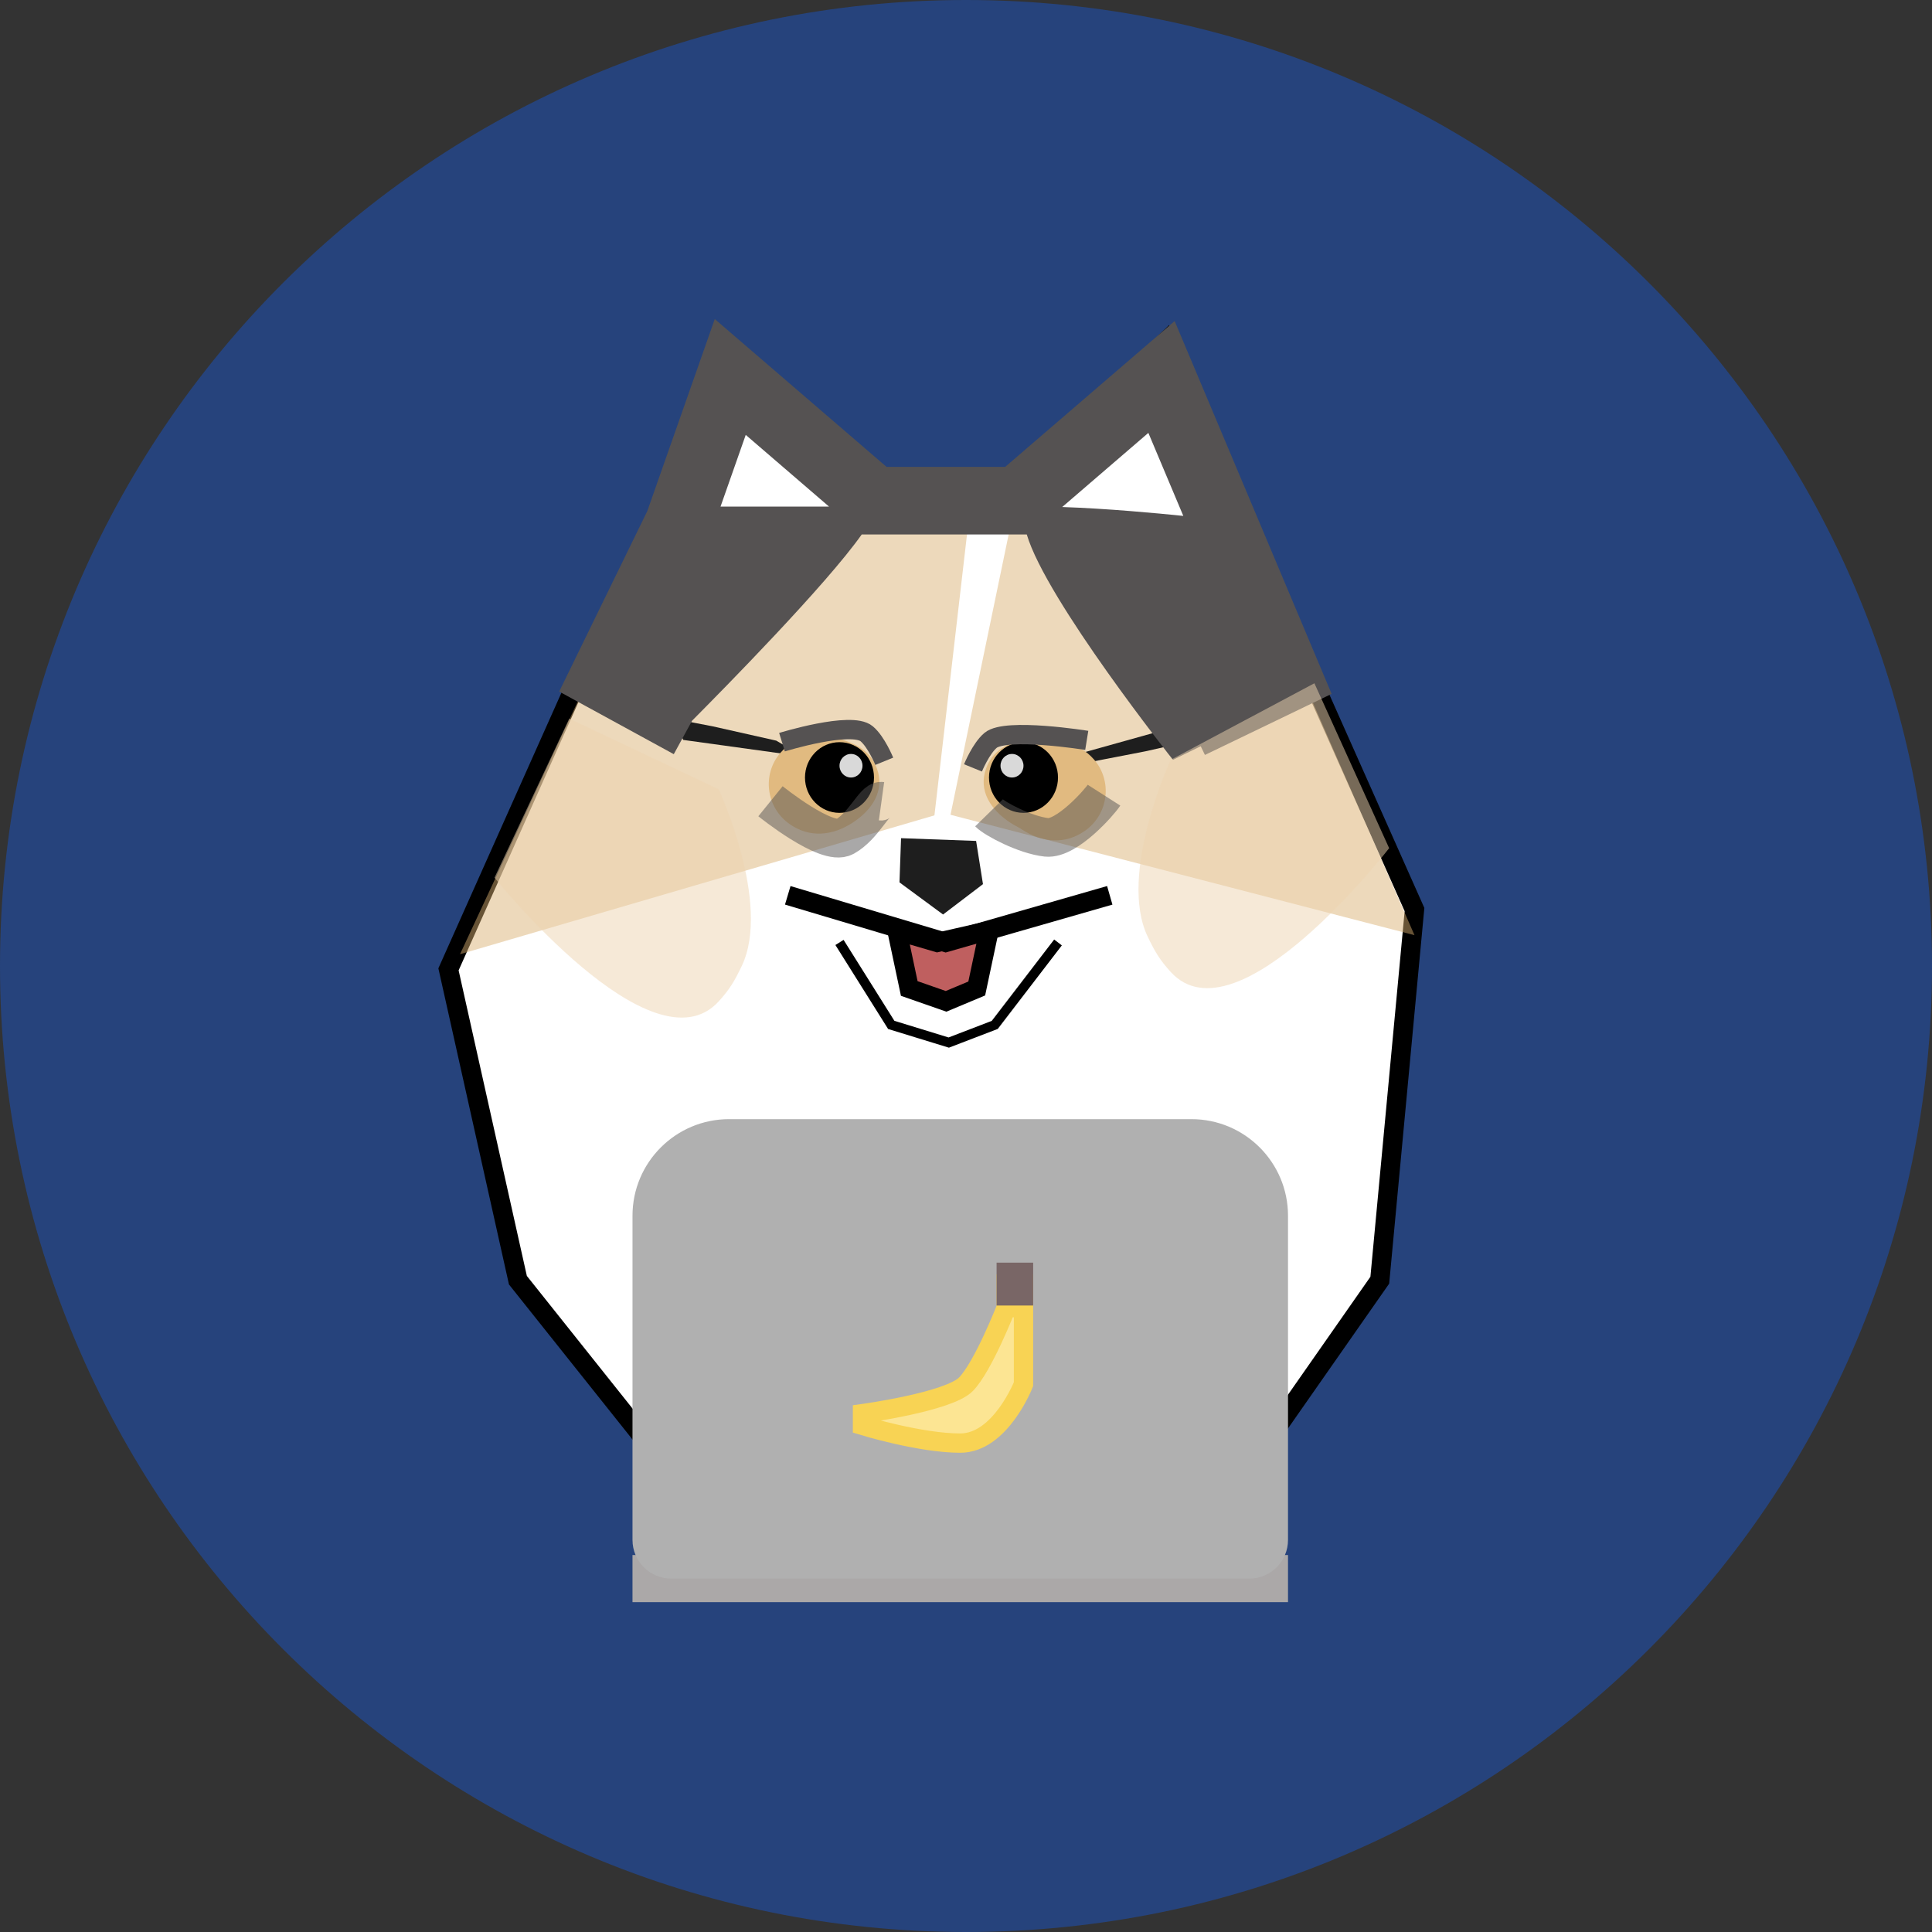 <svg width="100" height="100" viewBox="0 0 100 100" fill="none" xmlns="http://www.w3.org/2000/svg">
<rect x="0" y="0" width="100" height="100" fill="#333333" stroke="none"/>
<path d="M39.286 48.171L40.774 50.61L46.429 53.354L49.405 54.573L51.488 53.354L58.929 49.695L60.119 48.171L58.929 46.342L48.81 48.171L39.286 46.342V48.171Z" fill="#EBCEA2"/>
<path d="M100 50C100 77.614 77.614 100 50 100C22.386 100 0 77.614 0 50C0 22.386 22.386 0 50 0C77.614 0 100 22.386 100 50Z" fill="#26437C"/>
<path d="M23.214 50.173L30.4 34.083L33.693 27.894L37.286 17.683L45.669 24.8H52.855L60.34 17.683L66.328 31.607L73.214 47.079L71.418 66.263L63.633 77.403L49.262 79.878L35.19 76.784L26.807 66.263L23.214 50.173Z" fill="white" stroke="black"/>
<rect x="32.738" y="80.488" width="33.929" height="2.439" fill="#ABA8A8"/>
<path d="M32.738 62.927C32.738 60.165 34.977 57.927 37.738 57.927H61.667C64.428 57.927 66.667 60.165 66.667 62.927V79.707C66.667 80.812 65.771 81.707 64.667 81.707H34.738C33.633 81.707 32.738 80.812 32.738 79.707V62.927Z" fill="#B0B0B0"/>
<path d="M52.976 66.463V67.683V71.646C52.976 71.646 51.786 74.695 49.702 74.695C47.619 74.695 44.643 73.781 44.643 73.781V73.171C44.643 73.171 49.107 72.561 50 71.646C50.893 70.732 52.083 67.683 52.083 67.683V66.463H52.976Z" fill="#FCE593"/>
<path d="M52.083 67.683H52.976M52.083 67.683V66.463H52.976V67.683M52.083 67.683C52.083 67.683 50.893 70.732 50 71.646C49.107 72.561 44.643 73.171 44.643 73.171V73.781C44.643 73.781 47.619 74.695 49.702 74.695C51.786 74.695 52.976 71.646 52.976 71.646V67.683" stroke="#F8D354"/>
<path d="M52.083 67.073V65.854H52.976V67.073H52.083Z" fill="#796666" stroke="#796666"/>
<path d="M43.085 26.829H53.937L67.229 34.712L73.214 48.405L48.81 42.073L23.81 49.39L30.06 35.976L43.085 26.829Z" fill="#D8AF72" fill-opacity="0.48"/>
<path d="M50.149 26.829L47.321 51.219L52.381 26.829H50.149Z" fill="white"/>
<path d="M50.094 44.011L50.338 45.546L48.808 46.71L47.066 45.426L47.12 43.902L50.094 44.011Z" fill="#1E1E1E" stroke="#1E1E1E"/>
<path d="M35.364 38.298L41.578 39.157L40.178 38.335L36.874 37.592L34.859 37.206L35.364 38.298Z" fill="#1E1E1E"/>
<path d="M60.307 37.769L54.762 39.318L56.242 39.477L59.295 38.886L61.133 38.471L60.307 37.769Z" fill="#1E1E1E"/>
<path d="M45.389 39.779C45.803 40.914 45.158 41.918 44.124 42.588C43.079 43.265 41.906 43.377 40.877 42.66C39.642 41.799 39.432 40.077 40.399 38.963C41.206 38.033 42.357 37.889 43.566 38.275C44.457 38.559 45.08 38.932 45.389 39.779Z" fill="#E1BA80"/>
<path fill-rule="evenodd" clip-rule="evenodd" d="M36.996 16.514L38.939 18.186L45.887 24.165H52.029L58.978 18.186L60.799 16.618L61.732 18.833L68.279 34.382L68.925 35.915L67.427 36.637L62.367 39.076L62.149 38.625L60.714 39.329C60.714 39.329 54.155 31.073 53.146 27.665H52.679H45.238H44.602C42.764 30.27 37.478 35.639 35.822 37.303L34.875 39.036L30.411 36.597L28.944 35.795L29.677 34.293L33.502 26.458L36.147 18.932L36.996 16.514ZM37.295 26.22L42.909 26.22L38.599 22.51L37.295 26.22ZM59.439 22.406L61.248 26.703C59.896 26.564 57.273 26.319 54.98 26.243L59.439 22.406Z" fill="#555252"/>
<ellipse cx="43.452" cy="40.244" rx="1.786" ry="1.829" fill="black"/>
<ellipse cx="44.048" cy="39.634" rx="0.595" ry="0.61" fill="#D9D9D9"/>
<path d="M51.04 39.779C50.626 40.914 51.27 41.918 52.304 42.588C53.349 43.265 54.522 43.377 55.551 42.66C56.786 41.799 56.997 40.077 56.03 38.963C55.223 38.033 54.072 37.889 52.863 38.275C51.972 38.559 51.348 38.932 51.04 39.779Z" fill="#E1BA80"/>
<path d="M51.635 40.129C51.221 41.264 51.865 42.267 52.899 42.938C53.944 43.615 55.117 43.727 56.147 43.01C57.382 42.149 57.592 40.426 56.625 39.312C55.818 38.382 54.667 38.238 53.458 38.624C52.567 38.908 51.943 39.282 51.635 40.129Z" fill="#E1BA80"/>
<ellipse cx="1.786" cy="1.829" rx="1.786" ry="1.829" transform="matrix(-1 0 0 1 54.762 38.415)" fill="black"/>
<ellipse cx="0.595" cy="0.61" rx="0.595" ry="0.61" transform="matrix(-1 0 0 1 52.976 39.024)" fill="#D9D9D9"/>
<path d="M47.063 51.164L46.429 48.171L48.512 48.781L51.191 48.171L50.556 51.164L48.968 51.829L47.063 51.164Z" fill="#BF5F5F" stroke="black"/>
<path d="M43.452 48.781L46.131 53.049L49.107 53.963L51.488 53.049L54.762 48.781" stroke="black" stroke-width="0.5"/>
<path d="M40.774 46.342L48.95 48.781L57.441 46.342" stroke="black"/>
<path d="M56.25 38.322C56.25 38.322 52.069 37.649 51.271 38.322C50.77 38.744 50.362 39.746 50.362 39.746" stroke="#555252"/>
<path d="M40.476 38.415C40.476 38.415 44.062 37.307 44.86 37.98C45.361 38.402 45.769 39.404 45.769 39.404" stroke="#555252"/>
<path d="M45.627 41.472C45.25 41.42 44.706 42.756 43.717 43.31C42.792 43.828 39.881 41.472 39.881 41.472" stroke="#555252" stroke-opacity="0.5" stroke-width="2"/>
<path d="M51.191 42.073C51.488 42.378 53.049 43.219 54.17 43.341C55.219 43.454 56.92 41.507 57.143 41.158" stroke="#555252" stroke-opacity="0.5" stroke-width="2"/>
<path d="M25.595 45.427C25.595 45.427 33.763 55.612 37.202 51.829C37.774 51.201 38.024 50.771 38.393 50C39.94 46.764 37.202 40.854 37.202 40.854L29.464 37.195L25.595 45.427Z" fill="#EED5B0" fill-opacity="0.5"/>
<path d="M71.902 43.902C71.902 43.902 64.032 54.088 60.593 50.305C60.022 49.677 59.771 49.247 59.402 48.476C57.855 45.239 60.593 39.329 60.593 39.329L68.033 35.366L71.902 43.902Z" fill="#EED5B0" fill-opacity="0.5"/>
</svg>
